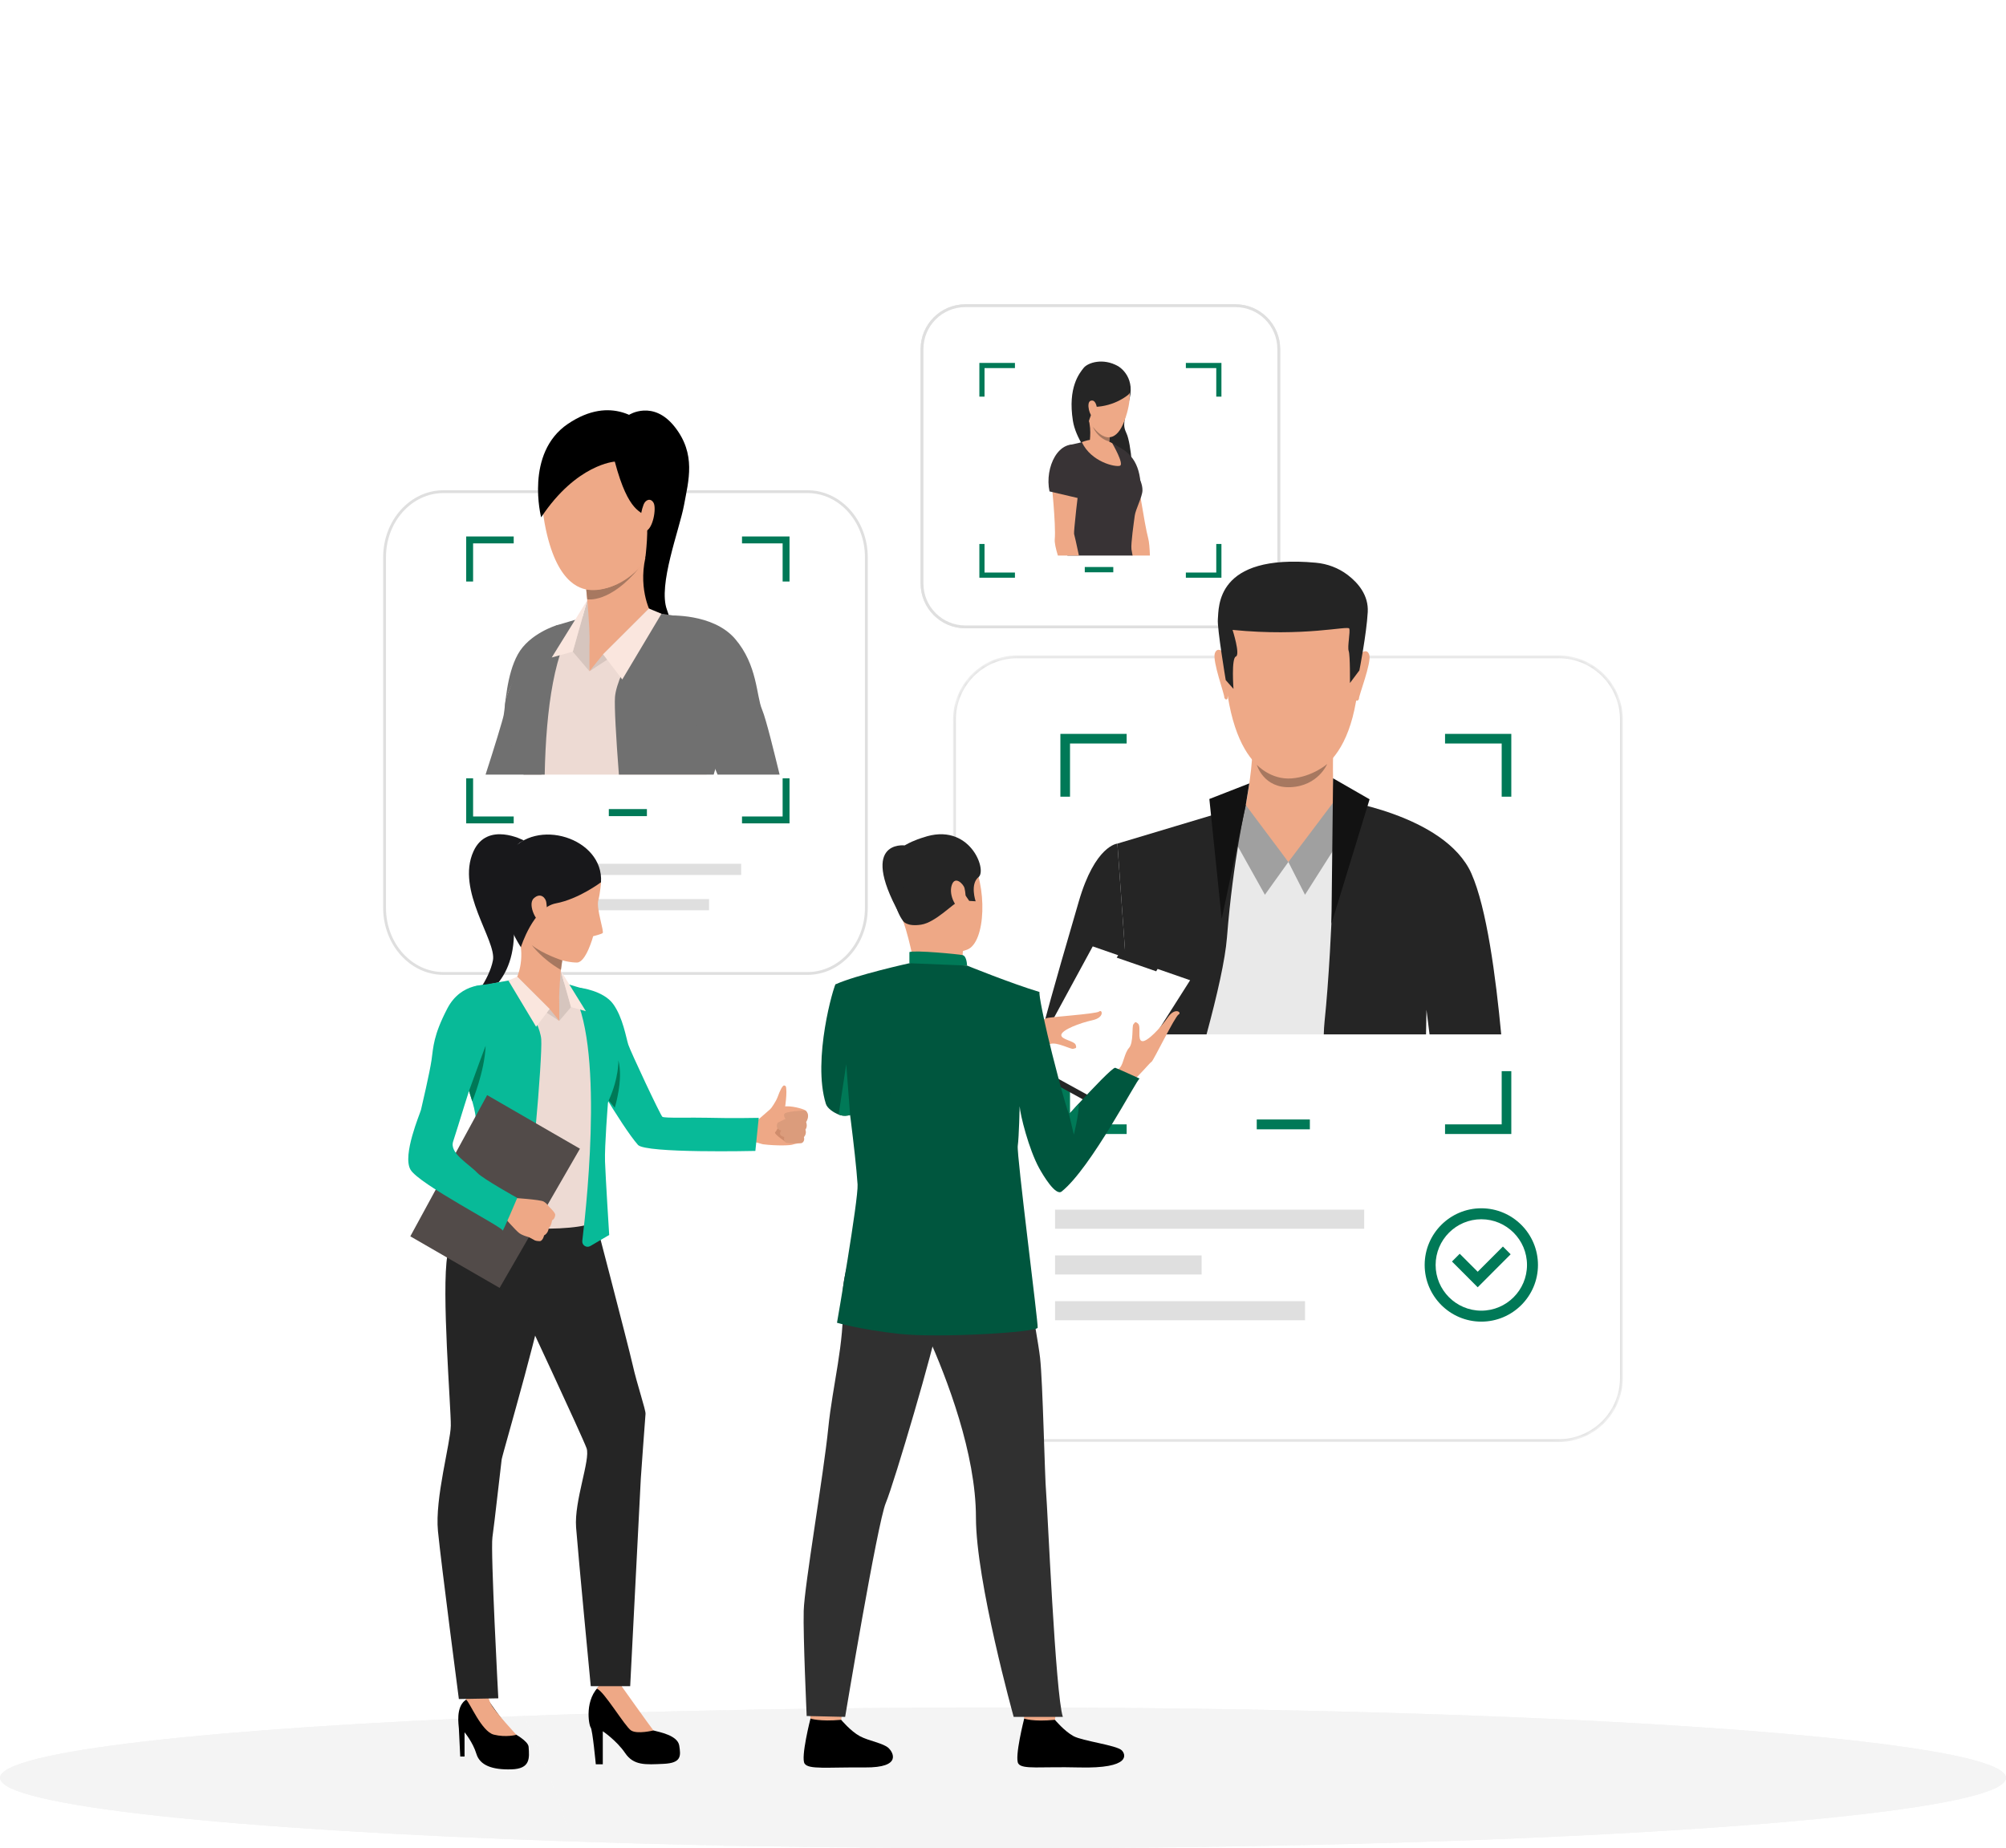 <svg width="356" height="328" viewBox="0 0 356 328" fill="none" xmlns="http://www.w3.org/2000/svg">
<path d="M178 328C169.39 328 160.924 327.957 152.642 327.873C145.487 320.461 138.712 312.281 132.368 303.419C146.932 303.147 162.225 303.004 178 303.004C276.307 303.004 356 308.6 356 315.502C356 322.405 276.307 328 178 328ZM148.258 327.825C131.782 327.631 116.07 327.278 101.461 326.787C99.462 320.195 96.718 312.583 92.983 304.519C104.243 304.088 116.225 303.74 128.789 303.487C134.93 312.322 141.427 320.443 148.258 327.825Z" fill="#F4F4F4"/>
<path d="M178 328C169.39 328 160.924 327.957 152.642 327.873C145.487 320.461 138.712 312.281 132.368 303.419C146.932 303.147 162.225 303.004 178 303.004C276.307 303.004 356 308.6 356 315.502C356 322.405 276.307 328 178 328ZM148.258 327.825C131.782 327.631 116.07 327.278 101.461 326.787C99.462 320.195 96.718 312.583 92.983 304.519C104.243 304.088 116.225 303.74 128.789 303.487C134.93 312.322 141.427 320.443 148.258 327.825Z" fill="#F4F4F4"/>
<path d="M101.461 326.787C41.457 324.779 0 320.48 0 315.502C0 310.761 37.594 306.637 92.983 304.519C96.718 312.583 99.462 320.195 101.461 326.787Z" fill="#F4F4F4"/>
<path d="M101.461 326.787C41.457 324.779 0 320.48 0 315.502C0 310.761 37.594 306.637 92.983 304.519C96.718 312.583 99.462 320.195 101.461 326.787Z" fill="#F4F4F4"/>
<path d="M152.642 327.873C151.176 327.857 149.711 327.841 148.258 327.825C141.427 320.442 134.93 312.322 128.789 303.487C129.975 303.465 131.171 303.441 132.368 303.419C138.712 312.281 145.487 320.461 152.642 327.873Z" fill="#F4F4F4"/>
<rect x="128.338" y="303.7" width="24.872" height="23.879" fill="#F4F4F4"/>
<g filter="url(#filter0_f_110_339)">
<path d="M219.248 111.496H171.323C166.937 111.496 163.38 107.939 163.38 103.55V61.945C163.38 57.557 166.937 54 171.323 54H219.248C223.633 54 227.189 57.557 227.189 61.945V103.55C227.189 107.939 223.633 111.496 219.248 111.496Z" fill="black" fill-opacity="0.1"/>
</g>
<path d="M171.323 111.246H219.248C223.494 111.246 226.939 107.801 226.939 103.55V61.945C226.939 57.695 223.494 54.25 219.248 54.25H171.323C167.075 54.25 163.63 57.695 163.63 61.945V103.55C163.63 107.801 167.075 111.246 171.323 111.246Z" fill="white" stroke="#DFDFDF" stroke-width="0.5"/>
<path d="M197.573 101.559H192.513V100.621H197.573V101.559Z" fill="#007957"/>
<path d="M198.419 64.977C198.419 64.977 201.431 66.631 200.474 70.698C199.519 74.766 199.155 75.303 199.932 76.945C200.708 78.589 201.391 85.477 200.563 86.736C199.735 87.996 191.336 80.591 190.404 74.667C189.47 68.741 191.571 66.225 192.315 65.286C193.061 64.347 195.763 63.466 198.419 64.977Z" fill="#252525"/>
<path d="M204.073 98.592H200.849C200.693 97.002 200.549 95.895 200.579 95.73C200.625 95.46 197.372 86.918 197.067 86.212C196.761 85.507 195.569 83.612 195.412 81.828C195.254 80.044 197.581 79.322 197.581 79.322C200.719 79.886 201.783 84.23 201.783 84.23C201.783 84.23 203.1 93.038 203.767 95.518C203.938 96.154 204.03 97.276 204.073 98.592Z" fill="#EEA886"/>
<path d="M202.45 86.352L197.65 88.376C197.65 88.376 193.237 77.42 196.935 78.644C200.624 79.864 202.282 82.155 202.45 86.352Z" fill="#383335"/>
<path d="M201.381 91.51C201.241 92.597 200.668 96.449 200.796 97.49C200.818 97.661 200.889 98.056 200.996 98.592H189.42C189.728 97.493 190.008 96.521 190.178 95.954C190.741 94.088 190.202 93.589 189.918 92.098C189.807 91.513 189.419 90.404 188.995 89.151C188.852 88.732 188.707 88.296 188.567 87.858C188.057 86.279 187.821 84.665 187.675 83.724C186.977 79.27 190.402 78.841 190.402 78.841C191.673 78.607 193.897 77.92 193.897 77.92L197.378 78.644C197.378 78.644 197.711 78.769 198.193 79.126L198.195 79.128C198.429 79.299 198.697 79.525 198.979 79.815C199.359 80.205 200.116 81.324 200.872 82.555C201.103 82.932 201.336 83.317 201.555 83.699C202.263 84.925 202.766 85.914 202.751 87.029C202.736 88.126 201.521 90.421 201.381 91.51Z" fill="#383335"/>
<path d="M197.38 78.645C197.38 78.645 199.56 82.375 198.75 82.653C197.938 82.932 193.662 81.991 191.992 78.467C191.992 78.467 194.798 77.19 197.38 78.645Z" fill="#EEA886"/>
<path d="M197.067 80.349C197.067 80.349 195.129 81.169 193.374 78.469C193.374 78.469 193.847 75.401 192.849 73.628C191.853 71.854 197.206 75.754 197.206 75.754C197.206 75.754 197.12 76.119 197.03 76.66C196.983 76.936 196.937 77.258 196.901 77.599C196.87 77.882 196.847 78.18 196.837 78.478C196.816 79.169 196.865 79.853 197.067 80.349Z" fill="#EEA886"/>
<path d="M192.256 84.526C191.856 86.579 188.994 89.151 188.994 89.151C188.852 88.731 188.707 88.296 188.567 87.859C190.542 86.597 192.256 84.526 192.256 84.526Z" fill="#393D63"/>
<path d="M191.538 86.161C191.357 86.909 190.522 94.485 190.613 94.744C190.665 94.892 191.07 96.645 191.475 98.592H187.738C187.356 97.337 187.129 96.295 187.185 95.706C187.423 93.149 186.557 85.001 186.557 85.001C186.557 85.001 185.782 80.073 189.868 79.457C189.868 79.457 192.284 79.775 192.429 81.559C192.575 83.345 191.719 85.414 191.538 86.161Z" fill="#EEA886"/>
<path d="M186.254 87.207L191.327 88.393C191.327 88.393 195.351 80.575 191.727 79.147C187.907 77.643 185.339 82.943 186.254 87.207Z" fill="#383335"/>
<path d="M197.951 65.41C197.951 65.41 202.359 67.029 199.565 74.64C196.771 82.253 191.067 73.342 191.928 68.663C192.789 63.987 197.951 65.41 197.951 65.41Z" fill="#EEA987"/>
<path d="M200.242 70.037C200.242 70.037 197.915 72.115 194.181 72.212C194.181 72.212 193.308 74.341 193.167 74.993C193.167 74.993 189.477 68.655 193.718 65.454C197.96 62.253 201.808 68.709 200.242 70.037Z" fill="#252525"/>
<path d="M194.684 72.668C194.683 72.105 194.396 70.808 193.543 71.128C192.692 71.446 193.454 74.093 194.017 73.96C194.017 73.96 194.689 74.003 194.684 72.668Z" fill="#EEA987"/>
<path d="M196.842 78.349C194.77 77.775 193.97 75.8 193.945 75.732C195.63 77.912 196.901 77.599 196.901 77.599C196.87 77.882 196.868 78.06 196.842 78.349Z" fill="#A77860"/>
<path d="M174.722 96.534H173.806V102.521H180.119V101.603H174.722V96.534ZM215.848 96.534V101.603H210.452V102.521H216.765V96.534H215.848ZM173.806 70.388H174.722V65.321H180.119V64.405H173.806V70.388ZM210.452 64.405V65.321H215.848V70.388H216.765V64.405H210.452Z" fill="#007957"/>
<path d="M78.705 172.75H143.297C149.045 172.75 153.75 167.567 153.75 161.116V98.884C153.75 92.433 149.045 87.25 143.297 87.25H78.705C72.955 87.25 68.25 92.433 68.25 98.884V161.116C68.25 167.567 72.955 172.75 78.705 172.75Z" fill="white" stroke="#DFDFDF" stroke-width="0.5"/>
<path d="M131.531 155.275H91.32V153.288H131.531V155.275Z" fill="#DFDFDF"/>
<path d="M125.836 161.537H97.016V159.55H125.836V161.537Z" fill="#DFDFDF"/>
<path d="M114.805 144.831H108.046V143.579H114.805V144.831Z" fill="#007957"/>
<path d="M83.96 138.121H82.735V146.116H91.167V144.892H83.96V138.121ZM138.891 138.121V144.892H131.683V146.116H140.115V138.121H138.891ZM82.735 103.196H83.96V96.429H91.167V95.203H82.735V103.196ZM131.683 95.203V96.429H138.891V103.196H140.115V95.203H131.683Z" fill="#007957"/>
<path d="M111.637 73.617C111.637 73.617 115.895 70.884 119.735 75.742C123.575 80.602 122.193 85.273 121.391 89.635C120.595 93.959 116.723 103.859 118.368 108.218C120.013 112.578 117.912 114.85 117.912 114.85C117.912 114.85 104.709 118.232 106.246 98.363C107.786 78.492 111.637 73.617 111.637 73.617Z" fill="black"/>
<path d="M103.597 117.659C103.597 117.659 99.731 127.909 96.079 137.461H86.172C87.685 132.784 89.221 127.799 89.391 126.883C89.714 125.103 89.862 119.832 91.89 116.133C93.922 112.433 98.758 110.97 98.758 110.97C106.739 111.331 103.597 117.659 103.597 117.659Z" fill="#707070"/>
<path d="M128.435 127.667C128.435 127.667 126.893 132.693 125.401 137.461H93.072C92.937 137.042 92.768 136.601 92.565 136.134C90.199 130.652 89.048 125.983 90.199 122.868C91.35 119.754 97.908 111.227 99.603 110.89C101.294 110.552 106.162 108.251 106.162 108.251C109.345 107.774 113.868 108.01 115.426 108.555C116.98 109.096 125.646 109.974 128.826 112.445C132.486 115.29 128.435 127.667 128.435 127.667Z" fill="#EDDAD3"/>
<path d="M104.608 119.113L101.648 115.646L104.218 106.516C104.218 106.516 105.081 111.6 104.608 119.113Z" fill="#D6C5BE"/>
<path d="M103.839 102.626C103.839 102.626 104.811 111.567 104.608 114.476C104.608 114.476 109.668 119.552 115.426 108.554C115.426 108.554 113.002 104.02 114.827 97.844C116.649 91.666 103.839 102.626 103.839 102.626Z" fill="#EEA886"/>
<path d="M104.608 114.476V119.113L110.432 114.757L104.608 114.476Z" fill="#EEA886"/>
<path d="M104.608 119.113L107.027 116.118L115.172 107.994L117.809 110.533L104.608 119.113Z" fill="#D6C5BE"/>
<path d="M131.83 119.463C131.83 119.463 130.434 124.644 126.657 137.461H109.834C109.312 130.718 109.021 125.346 109.139 123.721C109.465 119.151 116.305 108.771 116.305 108.771C116.305 108.771 120.565 109.287 125.139 110.279C130.357 111.412 131.83 119.463 131.83 119.463Z" fill="#707070"/>
<path d="M102.55 109.853C98.382 114.842 96.902 125.805 96.667 137.461H92.926C88.585 128.375 89.746 124.255 89.746 124.255C92.015 116.489 98.758 110.97 98.758 110.97L102.55 109.853Z" fill="#707070"/>
<path d="M101.648 115.646L97.918 116.677L104.218 106.515L101.648 115.646Z" fill="#FAE6DE"/>
<path d="M107.027 116.118L110.432 120.584L117.392 108.916L115.172 107.995L107.027 116.118Z" fill="#FAE6DE"/>
<path d="M104.04 104.593L104.218 106.354C104.218 106.354 108.229 107.14 113.493 100.715C113.493 100.715 109.762 105.269 104.04 104.593Z" fill="#A77860"/>
<path d="M105.061 104.723C103.475 104.666 99.052 104.148 96.869 93.951C94.203 81.495 100.095 75.034 105.14 73.836C110.183 72.64 114.836 74.395 117.42 80.905C117.42 80.905 119.307 85.981 116.242 95.024C113.178 104.066 106.757 104.786 105.061 104.723Z" fill="#EEA987"/>
<path d="M109.108 81.917C109.108 81.917 102.333 82.337 96.036 91.803C96.036 91.803 93.089 80.414 100.793 75.217C108.497 70.019 113.891 74.487 115.772 76.754C115.772 76.754 118.469 77.373 118.553 82.492C118.638 87.609 122.078 95.332 114.53 98.994C114.53 98.994 115.25 93.152 114.585 91.816C113.919 90.48 111.614 91.383 109.108 81.917Z" fill="black"/>
<path d="M114.214 89.547C114.555 88.661 115.485 88.305 115.999 89.254C116.511 90.205 115.9 93.887 114.534 94.29C113.167 94.694 113.521 91.343 114.214 89.547Z" fill="#EEA987"/>
<path d="M138.357 137.461H127.344C126.186 134.622 125.109 132.108 124.39 130.299C122.004 124.295 112.513 113.003 118.561 109.239C118.561 109.239 126.487 108.753 130.461 113.379C134.437 118.008 134.22 123.501 135.231 125.886C135.98 127.655 137.442 133.747 138.357 137.461Z" fill="#707070"/>
<mask id="mask0_110_339" style="mask-type:luminance" maskUnits="userSpaceOnUse" x="169" y="116" width="119" height="140">
<path d="M276.621 255.903H180.518C174.233 255.903 169.138 250.806 169.138 244.518V127.7C169.138 121.411 174.233 116.314 180.518 116.314H276.621C282.906 116.314 288 121.411 288 127.7V244.518C288 250.806 282.906 255.903 276.621 255.903Z" fill="white"/>
</mask>
<g mask="url(#mask0_110_339)">
<path d="M180.518 255.653H276.621C282.767 255.653 287.75 250.668 287.75 244.518V127.7C287.75 121.549 282.767 116.564 276.621 116.564H180.518C174.371 116.564 169.388 121.549 169.388 127.7V244.518C169.388 250.668 174.371 255.653 180.518 255.653Z" fill="white" stroke="#DFDFDF" stroke-width="0.5"/>
</g>
<path d="M232.458 200.409H223.032V198.663H232.458V200.409Z" fill="#007957"/>
<path d="M242.097 218.053H187.24V214.67H242.097V218.053Z" fill="#DFDFDF"/>
<path d="M231.6 234.29H187.24V230.907H231.6V234.29Z" fill="#DFDFDF"/>
<path d="M213.246 226.171H187.24V222.789H213.246V226.171Z" fill="#DFDFDF"/>
<path d="M189.892 190.088H188.184V201.24H199.944V199.531H189.892V190.088ZM266.501 190.088V199.531H256.449V201.24H268.208V190.088H266.501ZM188.184 141.381H189.892V131.943H199.944V130.235H188.184V141.381ZM256.449 130.235V131.943H266.501V141.381H268.208V130.235H256.449Z" fill="#007957"/>
<path d="M262.885 216.369C258.415 216.369 254.777 220.007 254.777 224.481C254.777 228.954 258.415 232.591 262.885 232.591C267.355 232.591 270.993 228.954 270.993 224.481C270.993 220.007 267.355 216.369 262.885 216.369ZM262.885 234.538C257.343 234.538 252.833 230.026 252.833 224.481C252.833 218.934 257.343 214.422 262.885 214.422C268.429 214.422 272.939 218.934 272.939 224.481C272.939 230.026 268.429 234.538 262.885 234.538Z" fill="#007957"/>
<path d="M262.244 228.44L257.677 223.869L259.053 222.492L262.244 225.685L266.718 221.209L268.093 222.586L262.244 228.44Z" fill="#007957"/>
<path d="M266.063 183.56H253.791C253.365 180.602 253.045 178.444 253.045 178.444C253.045 178.444 252.866 180.436 252.593 183.56H200.998C200.761 181.316 200.558 179.942 200.454 179.888C200.306 179.812 199.758 181.303 199.063 183.56H185.166C188.79 169.12 193.911 151.832 197.082 150.61C202.453 148.542 224.349 141.788 224.349 141.788H236.85C236.85 141.788 259.06 148.129 261.127 155.018C262.599 159.934 264.527 170.761 266.063 183.56Z" fill="#E9E9E9"/>
<path d="M252.899 174.165L252.495 174.09C252.515 173.978 254.542 162.872 251.666 156.574L252.038 156.404C254.97 162.819 252.92 174.053 252.899 174.165Z" fill="#B84343"/>
<path d="M252.821 171.936C252.808 171.85 251.624 163.241 249.029 160.017L249.348 159.76C252.016 163.073 253.178 171.524 253.228 171.881L252.821 171.936Z" fill="#B84343"/>
<path d="M231.176 101.223C231.176 101.223 242.846 103.061 241.07 121.331C239.293 139.599 228.992 138.101 228.304 138.083C227.616 138.065 217.964 138.416 217.211 116.112C217.211 116.112 216.883 99.618 231.176 101.223Z" fill="#EEA987"/>
<path d="M236.624 132.703C236.624 132.703 236.305 140.217 237.031 141.843C237.757 143.47 227.4 148.694 221.084 142.872C221.084 142.872 222.609 134.706 222.186 131.812C221.761 128.917 236.624 132.703 236.624 132.703Z" fill="#EEA987"/>
<path d="M241.251 116.169C241.251 116.169 242.528 114.803 242.996 116.185C243.465 117.569 241.014 123.747 241.175 124.024C241.175 124.024 240.941 124.56 240.635 124.265C240.327 123.97 241.251 116.169 241.251 116.169Z" fill="#EEA987"/>
<path d="M217.343 115.938C217.343 115.938 216.092 114.548 215.598 115.922C215.102 117.294 217.434 123.519 217.267 123.794C217.267 123.794 217.491 124.334 217.802 124.044C218.115 123.756 217.343 115.938 217.343 115.938Z" fill="#EEA987"/>
<path d="M241.244 118.972L239.573 121.207C239.573 121.207 239.621 116.308 239.354 115.538C239.086 114.771 239.67 112.095 239.446 111.542C239.223 110.988 231.464 113.048 218.741 111.782C218.741 111.782 220.155 116.196 219.326 116.509C218.497 116.822 218.904 122.247 218.904 122.247L217.529 120.696C217.529 120.696 215.978 111.43 216.13 109.883C216.33 107.824 215.616 98.21 233.519 99.86C235.569 100.048 237.536 100.783 239.173 102.031C241.012 103.435 242.904 105.624 242.731 108.631C242.502 112.606 241.244 118.972 241.244 118.972Z" fill="#242424"/>
<path d="M237.031 141.842C237.031 141.842 239.664 142.403 228.645 152.969C228.645 152.969 220.83 144.319 221.084 142.871C221.336 141.423 237.031 141.842 237.031 141.842Z" fill="#EEA987"/>
<path d="M199.292 183.56H184.784C187.038 174.935 189.757 165.848 191.439 160.015C194.342 149.986 198.299 149.707 198.299 149.707L200.454 179.888C200.454 179.888 199.97 181.352 199.292 183.56Z" fill="#252525"/>
<path d="M228.645 152.969L231.597 158.784L240.905 144.129L237.031 141.843L228.645 152.969Z" fill="#A0A0A0"/>
<path d="M266.417 183.56H253.697C253.37 180.925 253.154 179.191 253.154 179.191C253.154 179.191 253.128 180.868 253.073 183.56H234.927C234.95 182.751 234.994 181.995 235.066 181.294C236.585 166.837 237.029 141.843 237.029 141.843C237.029 141.843 256.419 144.449 261.127 155.018C263.843 161.125 265.452 173.331 266.417 183.56Z" fill="#252525"/>
<path d="M228.645 152.969L224.479 158.784L218.455 148.009L221.084 142.872L228.645 152.969Z" fill="#A0A0A0"/>
<path d="M221.084 142.872C221.084 142.872 218.843 152.462 217.746 166.361C217.437 170.311 216.017 176.548 214.122 183.56H200.831L200.454 179.888L198.299 149.707L221.084 142.872Z" fill="#252525"/>
<path d="M236.58 138.119L243.057 141.843L236.285 163.949L236.58 138.119Z" fill="#121212"/>
<path d="M221.71 139.024L221.084 142.872L216.813 163.076L214.621 141.79L221.71 139.024Z" fill="#121212"/>
<path d="M223.045 135.719C223.045 135.719 225.523 138.434 229.233 138.137C232.942 137.842 235.531 135.584 235.531 135.584C235.531 135.584 233.945 139.452 229.075 139.691C224.206 139.93 223.045 135.719 223.045 135.719Z" fill="#A77860"/>
<path d="M92.62 149.343C89.954 150.412 91.474 155.91 91.21 165.928C90.947 175.947 83.57 177.764 83.57 177.764C83.57 177.764 86.82 173.927 87.481 170.415C88.141 166.903 80.848 158.028 84.034 151.061C86.496 145.679 92.95 149.142 92.95 149.142L92.62 149.343Z" fill="#18181B"/>
<path d="M135.051 202.964C135.051 202.964 133.739 202.508 132.965 202.651C132.193 202.795 134.427 198.809 134.427 198.809L135.051 202.964Z" fill="#EEA886"/>
<path d="M134.427 198.809C134.427 198.809 136.494 196.99 136.818 196.723C137.142 196.457 138.31 196.341 139.662 196.326C141.013 196.31 142.848 196.896 142.978 197.089C143.11 197.282 143.332 197.415 143.325 198.015C143.317 198.613 142.983 199.116 142.983 199.116C142.983 199.116 143.32 199.859 142.861 200.445C142.861 200.445 143.147 201.159 142.517 201.74C142.517 201.74 142.777 202.444 142.283 202.828C142.283 202.828 141.112 202.944 140.692 203.114C140.271 203.282 137.821 203.36 135.46 203.07C135.46 203.07 132.84 202.856 134.427 198.809Z" fill="#EEA886"/>
<path d="M138.42 199.363C138.42 199.363 137.892 200.641 137.562 200.925C137.233 201.21 139.655 202.808 139.655 202.808C139.655 202.808 139.955 200.045 138.42 199.363Z" fill="#CF8C6C"/>
<path d="M142.624 197.079C142.624 197.079 139.197 197.201 139.15 197.756C139.1 198.31 139.42 198.544 139.42 198.544L138.032 199.234C138.032 199.234 137.371 200.21 138.626 200.645C138.626 200.645 137.915 201.493 139.178 201.768C139.178 201.768 138.957 202.536 139.518 202.767C140.081 202.997 142.283 202.828 142.283 202.828C142.283 202.828 142.886 202.625 142.672 201.781C142.672 201.781 143.223 201.236 142.932 200.463C142.932 200.463 143.38 199.956 143.057 199.124C143.057 199.124 143.888 197.928 142.978 197.089C142.978 197.089 142.769 197.073 142.624 197.079Z" fill="#DB9C7C"/>
<path d="M139.138 197.724C139.138 197.724 139.701 194.534 139.527 193.142C139.485 192.828 139.497 192.709 139.189 192.627C138.883 192.544 138.371 193.638 138.032 194.602C137.692 195.564 136.783 196.752 136.783 196.752C136.783 196.752 136.754 197.745 139.138 197.724Z" fill="#EEA886"/>
<path d="M86.167 301.031C86.167 301.031 89.862 306.436 91.152 307.582C91.152 307.582 93.729 308.92 93.81 309.989C93.96 312.012 94.141 313.897 90.751 313.992C87.359 314.088 85.164 313.287 84.543 311.233C83.922 309.177 82.442 307.409 82.442 307.409V311.711H81.678C81.678 311.711 81.487 307.553 81.439 306.788C81.392 306.024 80.889 303.083 82.501 301.782C84.113 300.48 86.167 301.031 86.167 301.031Z" fill="black"/>
<path d="M91.643 307.859C91.643 307.859 89.81 308.376 87.629 307.828C85.448 307.278 83.354 302.055 82.719 301.62L82.152 299.513H86.403C86.403 299.513 86.438 301.071 87.126 302.406C87.813 303.742 91.643 307.859 91.643 307.859Z" fill="#EEA886"/>
<path d="M110.154 299.011C110.154 299.011 110.708 300.321 111.754 301.686C112.521 302.688 114.906 306.8 115.958 307.087C117.008 307.373 120.255 307.947 120.542 309.764C120.828 311.579 120.971 312.869 117.772 313.012C114.571 313.156 112.47 313.347 110.942 311.101C109.413 308.856 106.977 307.23 106.977 307.23V313.09H105.736C105.736 313.09 105.163 306.991 104.829 306.561C104.494 306.131 103.635 301.448 106.595 299.011C109.558 296.575 110.154 299.011 110.154 299.011Z" fill="black"/>
<path d="M115.958 307.086C115.958 307.086 113.091 307.803 111.993 307.086C110.894 306.37 107.16 300.055 105.922 299.676C105.922 299.676 107.121 297.242 110.154 299.01C110.154 299.01 115.144 306.035 115.958 307.086Z" fill="#EEA886"/>
<path d="M84.541 211.251C84.541 211.251 80.501 216.506 79.404 222.743C78.307 228.978 80.051 249.91 80.003 252.993C79.956 256.075 77.15 265.907 77.723 271.712C78.296 277.517 81.433 301.512 81.433 301.512L88.434 301.387C88.434 301.387 87.031 275.236 87.39 272.799C87.747 270.361 88.888 259.992 89.031 258.989C89.175 257.986 97.007 231.448 97.007 226.952C97.007 222.456 94.284 203.915 84.541 211.251Z" fill="#252525"/>
<path d="M104.84 213.305C104.84 213.305 111.479 238.655 112.268 242.169C113.055 245.681 114.632 250.268 114.56 250.914C114.489 251.559 113.723 262.383 113.723 262.383L111.838 299.227H104.84C104.84 299.227 102.596 275.786 102.237 271.056C101.88 266.325 104.816 259.014 104.099 257.006C103.383 254.999 92.565 231.847 92.565 231.847C92.565 231.847 84.374 205.946 104.84 213.305Z" fill="#252525"/>
<path d="M102.973 175.3C102.973 175.3 107.076 175.784 108.808 178.161C110.542 180.537 111.113 184.168 111.497 185.369C111.881 186.571 117.197 197.902 117.548 198.185C117.899 198.467 122.751 198.278 125.669 198.36C129.767 198.475 134.649 198.375 134.649 198.375L134.053 204.244C134.053 204.244 114.561 204.702 113.216 203.172C110.242 199.791 103.528 188.014 103.528 188.014C103.528 188.014 96.526 178.466 102.973 175.3Z" fill="#08BA98"/>
<path d="M98.154 173.499C98.154 173.499 101.592 175.123 102.787 175.362C103.981 175.601 108.614 181.622 109.426 183.82C110.238 186.019 109.426 189.316 107.753 193.187C106.082 197.059 107.658 198.348 106.894 202.218C106.13 206.09 105.461 214.285 105.604 216.435C105.748 218.585 86.285 218.992 81.844 215.073C81.844 215.073 86.308 208.383 86.881 207.427C87.454 206.472 86.977 201.263 86.452 199.925C85.926 198.587 80.428 187.822 80.428 187.822C80.428 187.822 79.569 178.469 82.152 176.461C84.398 174.717 90.517 174.095 91.615 173.713C92.713 173.331 95.909 173.165 98.154 173.499Z" fill="#EDDAD3"/>
<path d="M99.252 181.167L101.341 178.719L99.526 172.274C99.526 172.274 98.917 175.864 99.252 181.167Z" fill="#D6C5BE"/>
<path d="M99.795 169.529C99.795 169.529 99.109 175.84 99.252 177.894C99.252 177.894 95.679 181.477 91.615 173.713C91.615 173.713 93.324 170.512 92.038 166.152C90.751 161.791 99.795 169.529 99.795 169.529Z" fill="#EEA886"/>
<path d="M99.252 177.894V181.167L95.14 178.093L99.252 177.894Z" fill="#EEA886"/>
<path d="M99.252 181.167L97.544 179.054L91.793 173.319L89.932 175.111L99.252 181.167Z" fill="#D6C5BE"/>
<path d="M92.638 219.532C91.016 227.288 79.302 218.658 79.302 218.658C79.302 218.658 86.903 205.889 83.883 195.681C83.858 195.601 83.834 195.52 83.811 195.439C83.616 194.793 83.424 194.18 83.233 193.597C80.458 185.156 77.969 183.184 77.969 183.184C77.969 183.184 81.49 175.435 84.757 174.932C88.024 174.428 90.994 173.868 90.994 173.868C90.994 173.868 95.822 181.196 96.051 184.421C96.283 187.647 94.258 211.776 92.638 219.532Z" fill="#08BA98"/>
<path d="M110.155 184.723C110.155 184.723 109.378 192.04 107.896 195.671C107.896 195.671 107.275 203.412 107.371 206.137C107.466 208.86 108.112 219.158 108.112 219.158L104.758 221.125C104.083 221.521 103.246 220.972 103.34 220.193C104.29 212.354 107.381 182.622 100.706 174.631L103.383 175.42C103.383 175.42 108.897 180.565 110.155 184.723Z" fill="#08BA98"/>
<path d="M101.341 178.72L103.974 179.448L99.527 172.274L101.341 178.72Z" fill="#FAE6DE"/>
<path d="M97.544 179.054L95.141 182.207L90.224 174.009L91.793 173.319L97.544 179.054Z" fill="#FAE6DE"/>
<path d="M109.1 196.566C109.1 196.566 110.658 191.638 109.744 188.157C109.744 188.157 109.867 191.23 108.028 195.286L109.1 196.566Z" fill="#007957"/>
<path d="M97.309 149.156C99.826 148.913 105.481 149.918 106.658 156.566C106.658 156.566 106.543 158.378 106.172 159.816C105.802 161.252 107.267 165.369 106.946 165.592C106.625 165.812 105.27 166.14 105.27 166.14C105.27 166.14 104.014 170.774 102.411 170.811C100.808 170.847 94.688 169.881 91.564 164.34C88.441 158.798 87.148 150.131 97.309 149.156Z" fill="#EEA886"/>
<path d="M106.658 156.565C106.658 156.565 102.696 159.552 98.659 160.308C94.622 161.064 92.438 168.091 92.438 168.091C92.438 168.091 85.656 157.898 90.36 151.391C95.05 144.902 107.175 148.734 106.658 156.565Z" fill="#18181B"/>
<path d="M96.961 160.201C96.902 159.415 95.97 158.275 94.732 159.412C93.494 160.549 95.404 164.209 96.443 163.793C97.482 163.376 97.022 161.013 96.961 160.201Z" fill="#EEA886"/>
<path d="M99.804 170.44C99.713 170.931 99.619 171.506 99.542 172.112C96.155 170.179 94.38 167.716 94.38 167.716C96.339 169.327 99.804 170.44 99.804 170.44Z" fill="#A77860"/>
<path d="M102.919 203.851L88.665 228.553L72.818 219.399L86.453 194.34L102.919 203.851Z" fill="#524B49"/>
<path d="M95.85 220.255C95.85 220.255 95.203 220.259 94.918 220.122C94.918 220.122 94.421 219.834 94.054 219.649C93.939 219.591 93.835 219.542 93.766 219.519C93.476 219.418 92.807 219.285 92.177 218.847C91.546 218.408 89.315 215.824 89.315 215.824L90.369 214.219L91.143 212.576C91.143 212.576 95.829 212.879 96.463 213.219C96.524 213.253 96.585 213.288 96.637 213.326C97.146 213.665 97.383 214.131 97.63 214.341C97.719 214.418 98.565 215.245 98.536 215.598C98.495 216.087 98.269 216.41 97.974 216.57C97.974 216.57 97.852 217.525 97.383 217.97C97.383 217.97 97.299 218.853 96.556 219.24C96.556 219.24 96.372 220.127 95.85 220.255Z" fill="#EEA886"/>
<path d="M86.59 174.805C86.59 174.805 81.862 174.202 79.383 178.975C76.901 183.747 76.915 185.784 76.582 188.115C76.269 190.316 74.856 196.322 74.713 196.943C74.57 197.564 71.371 204.961 72.838 207.547C74.313 210.147 89.295 217.798 89.2 218.369C89.104 218.942 91.794 212.585 91.794 212.585C91.794 212.585 85.732 209.205 84.739 208.164C83.127 206.473 79.724 204.651 80.423 202.554C81.245 200.09 83.712 191.777 84.283 190.559C84.856 189.344 90.24 176.356 86.59 174.805Z" fill="#08BA98"/>
<path d="M86.185 185.574C86.009 190.16 83.811 195.439 83.811 195.439C83.616 194.793 83.424 194.18 83.233 193.597C84.471 190.134 86.185 185.574 86.185 185.574Z" fill="#007957"/>
<path d="M181.724 189.35L196.94 197.718L212.22 173.661L193.739 167.237L181.724 189.35Z" fill="#252525"/>
<path d="M182.69 188.627L196.918 196.452L211.209 173.954L193.925 167.947L182.69 188.627Z" fill="white"/>
<path d="M177.479 184.419C177.479 184.419 180.127 183.152 181.289 182.49C182.452 181.828 185.442 180.918 185.684 180.702C185.924 180.485 194.547 179.953 195.071 179.501C195.593 179.05 196.102 180.561 193.867 181.05C191.633 181.539 188.523 182.737 188.353 183.612C188.182 184.485 190.648 184.693 190.897 185.413C191.147 186.133 190.828 185.971 190.474 186.124C190.122 186.279 187.541 184.851 186.407 185.256C185.274 185.662 183.54 185.1 182.671 185.398C181.801 185.694 177.575 187.118 177.575 187.118L177.479 184.419Z" fill="#EEA886"/>
<path d="M197.682 194.699C197.682 194.699 199.907 192.696 200.984 191.858C202.061 191.019 204.081 188.555 204.379 188.411C204.675 188.266 208.535 180.344 209.164 180.028C209.793 179.71 208.568 178.642 207.237 180.56C205.905 182.476 203.567 184.942 202.676 184.762C201.787 184.581 202.553 182.176 201.972 181.66C201.392 181.145 201.418 181.509 201.137 181.782C200.854 182.056 201.195 185.044 200.371 185.955C199.548 186.866 199.401 188.719 198.782 189.423C198.163 190.128 195.178 193.558 195.178 193.558L197.682 194.699Z" fill="#EEA886"/>
<path d="M149.768 301.783C149.768 301.783 149.287 305.124 149.226 305.627C149.165 306.129 143.873 305.332 143.873 305.332L143.443 301.351C143.443 301.351 149.106 301.312 149.768 301.783Z" fill="#EEA886"/>
<path d="M149.282 305.201C149.282 305.201 150.96 307.216 152.582 308.094C154.204 308.972 156.753 309.32 157.713 310.228C158.406 310.884 160.235 313.707 153.497 313.651C146.76 313.594 143.511 314.05 142.79 312.968C142.069 311.884 143.834 304.975 143.834 304.975C143.834 304.975 145.429 305.55 149.282 305.201Z" fill="black"/>
<path d="M187.696 301.783C187.696 301.783 187.215 305.124 187.156 305.627C187.095 306.129 181.801 305.332 181.801 305.332L181.373 301.351C181.373 301.351 187.036 301.312 187.696 301.783Z" fill="#EEA886"/>
<path d="M187.212 305.201C187.212 305.201 188.888 307.216 190.512 308.094C192.134 308.972 198.102 309.692 199.062 310.602C199.754 311.258 200.906 313.899 191.427 313.651C184.691 313.475 181.441 314.05 180.72 312.968C179.997 311.884 181.764 304.976 181.764 304.976C181.764 304.976 183.267 305.588 187.212 305.201Z" fill="black"/>
<path d="M154.151 215.903C154.151 215.903 149.177 223.809 149.549 230.957C149.919 238.103 147.744 245.907 146.997 253.373C146.165 261.696 142.755 281.4 142.632 285.853C142.508 290.306 143.16 304.523 143.16 304.523L149.985 304.68C149.985 304.68 155.717 270.231 157.2 266.715C158.686 263.2 166.046 238.141 166.293 235.329C166.54 232.517 154.151 215.903 154.151 215.903Z" fill="#303030"/>
<path d="M180.336 216.974C180.336 216.974 184.083 236.563 184.577 240.937C185.073 245.312 185.402 262.106 185.651 264.841C185.898 267.574 187.299 300.617 188.62 304.68H179.895C179.895 304.68 173.198 280.657 173.198 269.294C173.198 257.928 168.025 244.586 164.685 237.087C161.345 229.588 153.701 229.41 151.648 215.498C151.648 215.498 177.555 212.56 180.336 216.974Z" fill="#303030"/>
<path d="M162.451 149.427C162.451 149.427 169.128 146.931 172.205 152.017C175.285 157.101 174.988 167.282 171.623 168.532C168.257 169.784 163.202 169.13 161.48 165.949C159.756 162.766 158.2 158.167 158.276 155.093C158.35 152.018 160.698 150.315 162.451 149.427Z" fill="#EEA886"/>
<path d="M170.898 168.766C170.898 168.766 170.62 170.57 171.079 171.458C171.538 172.346 162.43 172.369 162.43 172.369C162.43 172.369 161.69 167.537 160.288 163.454C158.886 159.37 170.898 168.766 170.898 168.766Z" fill="#EEA886"/>
<path d="M160.287 163.455C160.287 163.455 160.916 164.491 163.483 164.089C166.049 163.687 169.18 160.27 170.251 159.895C171.323 159.521 171.332 158.89 171.332 158.89L172.004 159.872L173.142 159.943C173.142 159.943 172.103 156.887 173.669 155.641C175.235 154.394 172.044 145.75 163.814 148.628C163.814 148.628 157.493 150.371 157.724 153.969C157.953 157.565 158.873 161.662 160.287 163.455Z" fill="#252525"/>
<path d="M171.619 171.351C171.619 171.351 171.591 169.652 170.822 169.491C170.053 169.328 162.334 168.584 161.389 168.957V170.934C161.389 170.934 163.209 172.054 171.619 171.351Z" fill="#007957"/>
<path d="M171.163 157.582C171.02 156.979 169.485 155.255 168.899 157.101C168.311 158.947 169.787 161.43 170.608 161.218C171.43 161.005 171.529 159.112 171.163 157.582Z" fill="#EEA886"/>
<path d="M202.255 191.406L202.243 191.404C202.297 191.429 202.304 191.431 202.255 191.406Z" fill="#323657"/>
<path d="M148.54 234.738C148.54 234.738 152.635 235.943 159.616 236.714C166.597 237.484 184.043 236.436 184.153 235.611C184.263 234.785 180.4 204.88 180.619 203.34C180.84 201.801 180.959 196.312 180.959 196.312C181.044 197.816 182.576 203.958 184.423 207.307C185.091 208.516 187.331 212.307 188.411 211.445C193.637 207.27 201.73 191.538 202.242 191.404C201.811 191.217 198.407 189.65 197.93 189.49C197.511 189.35 193.741 193.345 191.457 195.819C190.438 196.923 189.715 197.725 189.715 197.725C189.055 196.241 186.652 186.886 185.907 183.648C184.222 176.346 184.481 176.042 184.481 176.042C179.373 174.497 171.619 171.351 171.619 171.351L161.389 170.934C161.389 170.934 152.001 173.001 148.302 174.672C147.952 174.83 147.95 183.052 146.989 185.209L150.054 191.68C150.054 191.68 151.824 204.498 152.192 210.198C152.361 212.816 148.54 234.738 148.54 234.738Z" fill="#00563E"/>
<path d="M146.563 195.884C146.83 196.745 148.044 197.475 148.831 197.793C149.334 197.997 149.901 198.063 150.469 197.958L150.869 197.884L157.88 196.582C157.88 196.582 159.415 178.907 148.302 174.672C148.009 174.769 144.11 187.97 146.563 195.884Z" fill="#00563E"/>
<path d="M148.831 197.793C149.335 197.997 149.901 198.063 150.469 197.958L150.869 197.884L150.178 188.85L148.831 197.793Z" fill="#007957"/>
<path d="M189.715 197.725L190.571 201.356C190.571 201.356 191.501 197.712 191.457 195.819C190.438 196.923 189.715 197.725 189.715 197.725Z" fill="#007957"/>
<path d="M160.549 150.027C160.549 150.027 151.799 148.931 160.401 163.554L160.549 150.027Z" fill="#252525"/>
<path d="M205.187 172.369L206.077 170.84L199.071 168.421L198.181 169.942L205.187 172.369Z" fill="#252525"/>
<defs>
<filter id="filter0_f_110_339" x="109.38" y="0" width="171.809" height="165.496" filterUnits="userSpaceOnUse" color-interpolation-filters="sRGB">
<feFlood flood-opacity="0" result="BackgroundImageFix"/>
<feBlend mode="normal" in="SourceGraphic" in2="BackgroundImageFix" result="shape"/>
<feGaussianBlur stdDeviation="27" result="effect1_foregroundBlur_110_339"/>
</filter>
</defs>
</svg>
